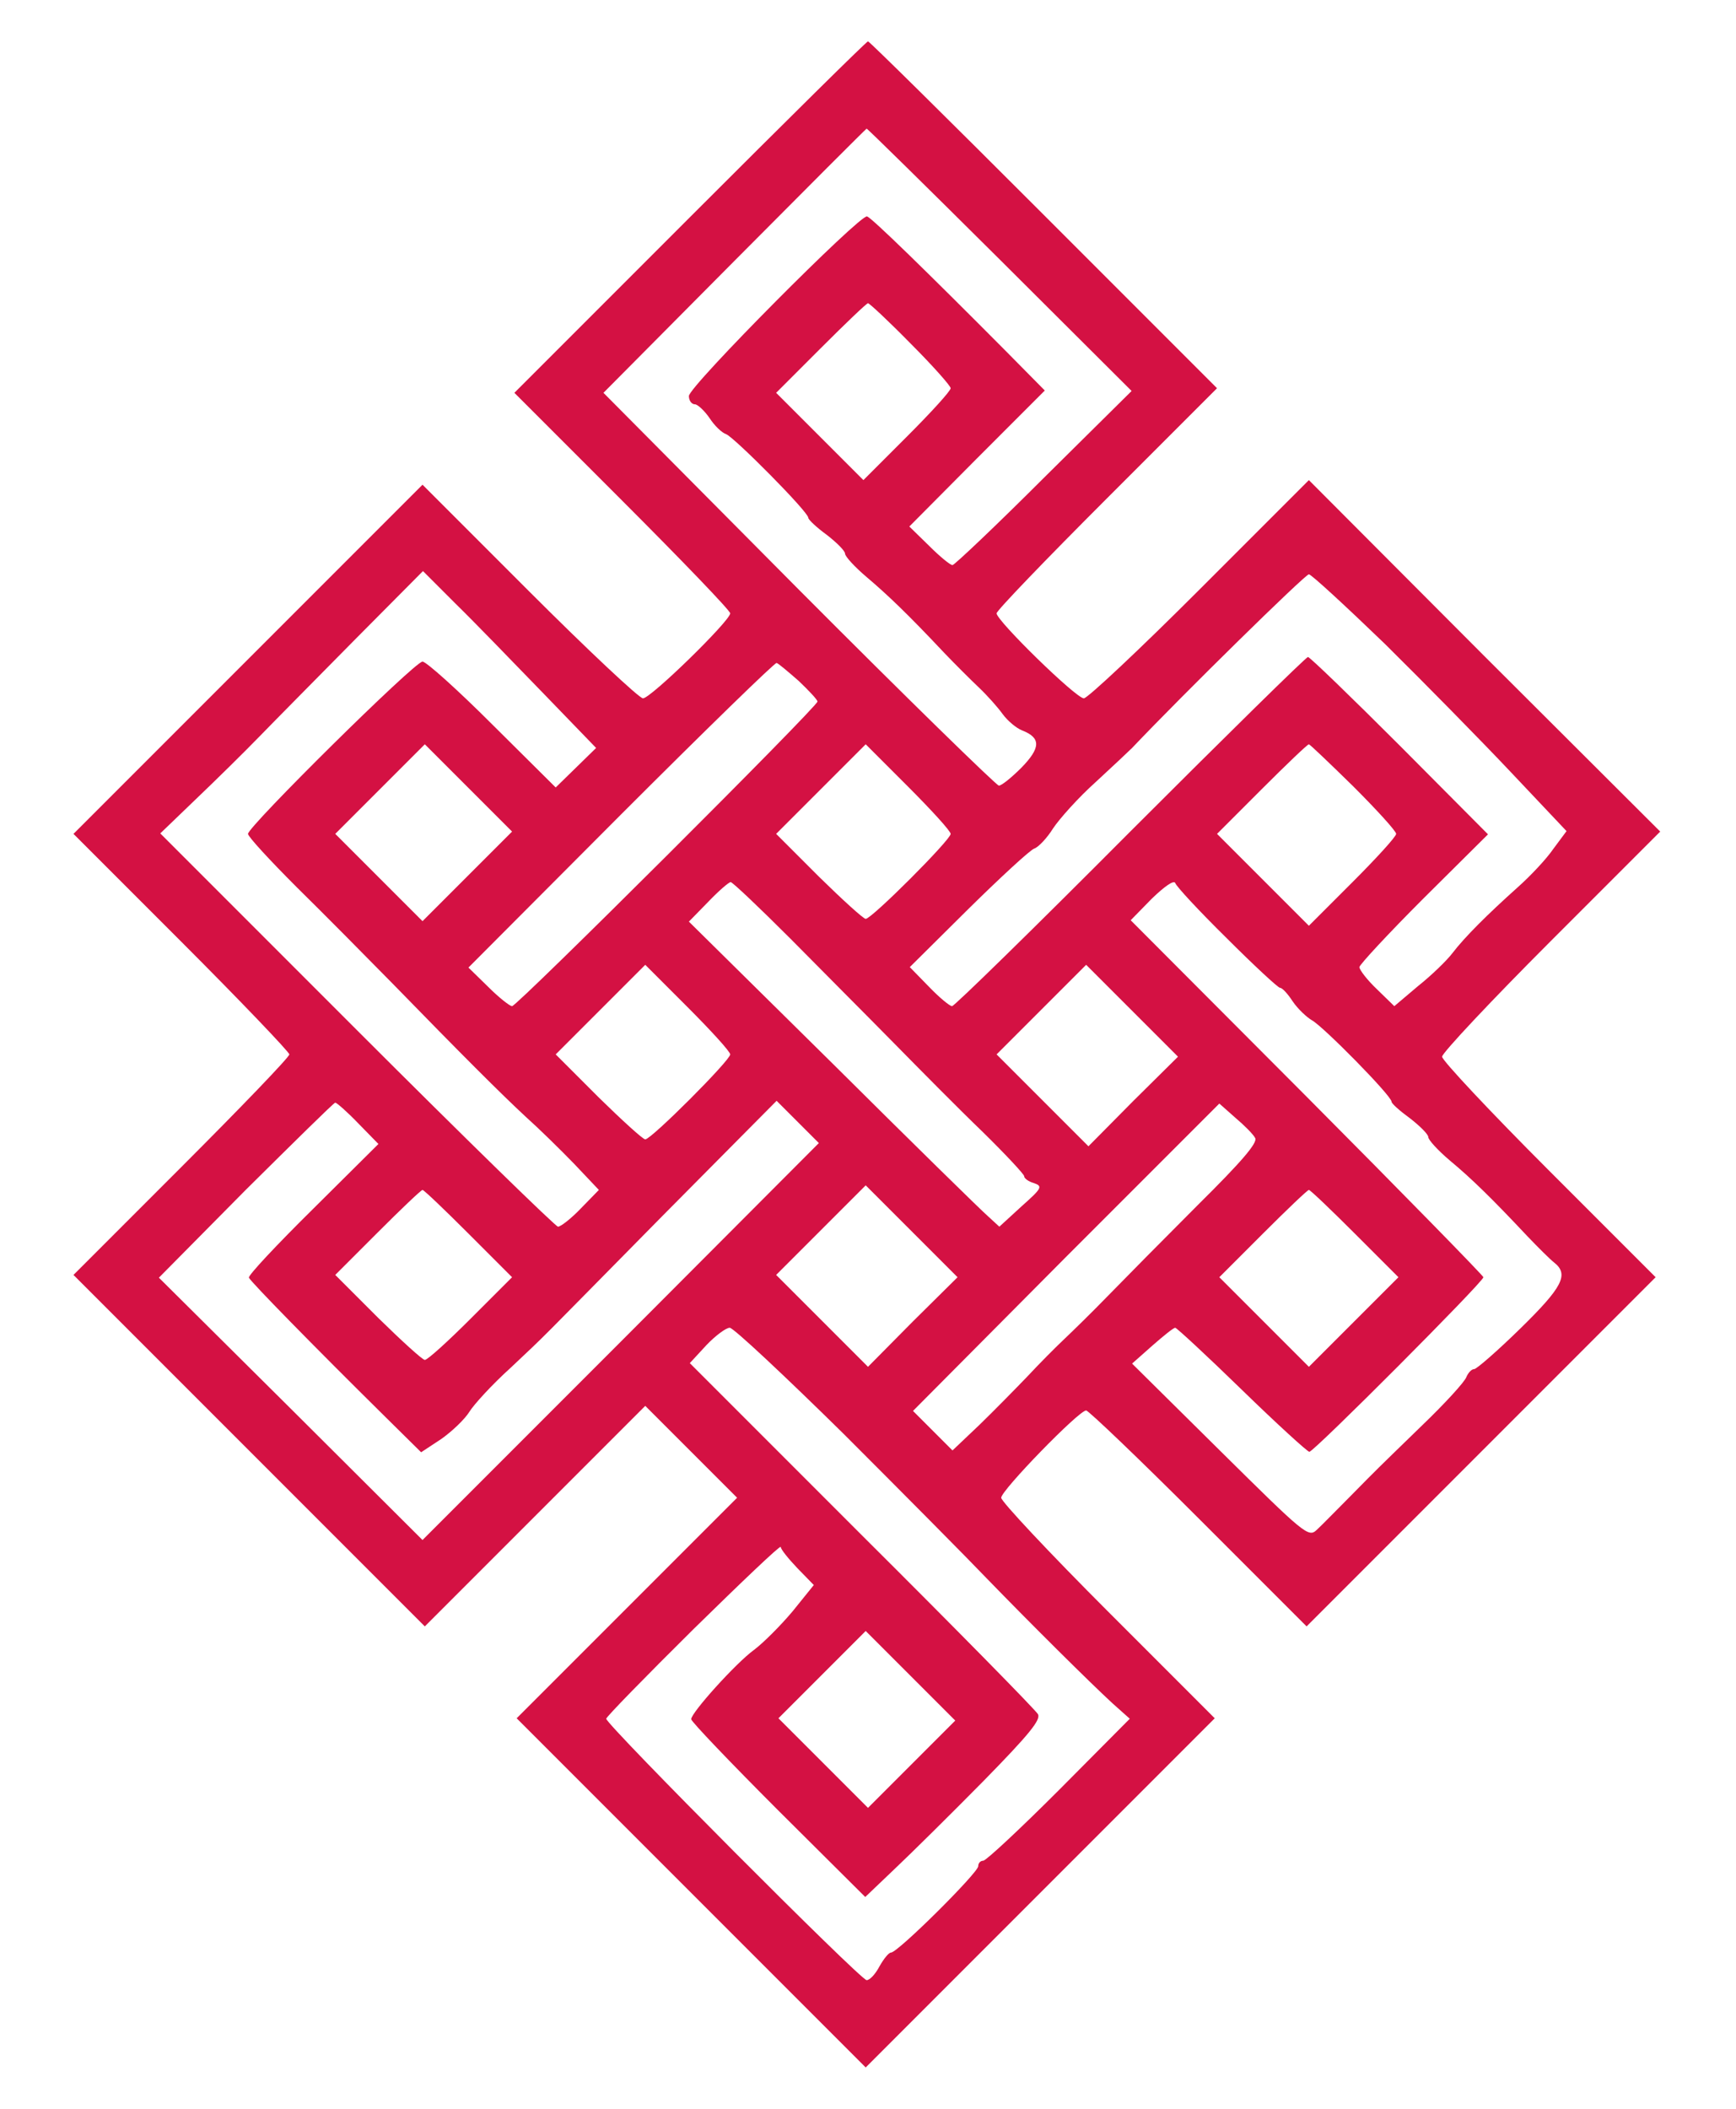 <svg viewBox="0 0 378 459">
   <title>next-karma Logo</title>
   <path fill="#d41143" d="M150.2 47.3L112 85.5l23.5 23.5c12.9 12.9 23.5 23.9 23.5 24.5 0 1.6-17.3 18.5-19 18.5-.8 0-12-10.5-24.7-23.2L92 105.5l-38 38-38 38L39.5 205C52.4 217.9 63 229 63 229.5c0 .6-10.6 11.6-23.5 24.5L16 277.5l38.2 38.2L92.5 354l24-24 24-24 10 10 10 10-24 24-24 24 38 38 38 38 38-38 38-38-23.3-23.3C228.5 338 218 326.8 218 326c0-1.6 16.9-19 18.5-19 .5 0 11.6 10.6 24.5 23.5l23.5 23.5 38-38 38-38-23.3-23.3C324.5 242 314 230.8 314 230c0-.8 10.7-12.2 23.7-25.2l23.8-23.8-38.3-38.2-38.2-38.3-23.8 23.8c-13 13-24.4 23.7-25.2 23.7-1.7 0-19-16.9-19-18.5 0-.6 10.8-11.8 24-25l24-24-37.7-37.7C206.5 26 189.3 9 189 9c-.3 0-17.7 17.2-38.8 38.3zm67.5 9.2l28.7 28.6-19.1 18.9c-10.5 10.5-19.5 19-19.9 19-.5 0-2.8-1.9-5.1-4.2l-4.3-4.2 14.7-14.8L227.5 85l-8.5-8.6c-17.2-17.3-29.1-28.9-30.2-29.3-1.5-.5-38.8 37-38.8 39.1 0 1 .6 1.8 1.3 1.8.6 0 2.1 1.4 3.2 3 1.1 1.7 2.7 3.2 3.6 3.5 1.7.6 17.9 16.9 17.9 18.2 0 .4 1.8 2.1 4 3.7 2.2 1.7 4 3.5 4 4.1 0 .6 2.1 2.9 4.7 5.1 4.6 3.9 9 8.1 16.9 16.5 2.3 2.4 5.7 5.8 7.5 7.5 1.9 1.8 4.2 4.4 5.2 5.8 1.1 1.5 3 3.1 4.3 3.6 4.1 1.6 4 3.8-.2 8.1-2.1 2.1-4.3 3.9-4.9 3.9-.5 0-20.2-19.2-43.6-42.7l-42.5-42.8 28.5-28.7C175.6 41 188.6 28 188.7 28c.2 0 13.2 12.8 29 28.5zm-19.4 18.3c4.8 4.8 8.7 9.2 8.7 9.7 0 .6-4.3 5.3-9.5 10.5l-9.5 9.5-9.5-9.5-9.5-9.5 9.7-9.7c5.4-5.4 10-9.8 10.3-9.8.3 0 4.5 3.9 9.3 8.8zm-80.2 75.9l11.7 12.1-4.4 4.3-4.4 4.3-13.8-13.7C99.7 150.2 92.8 144 92 144c-1.7 0-38 35.9-38 37.5 0 .6 4.8 5.8 10.6 11.6 5.8 5.7 15.1 15.1 20.7 20.8 15.3 15.7 23.7 24.1 29.2 29.2 2.8 2.5 7.5 7.1 10.5 10.2l5.4 5.7-3.9 4c-2.1 2.2-4.4 4-5 4-.5 0-20.3-19.3-43.8-42.8l-42.8-42.8 7.8-7.5c4.3-4.1 10.5-10.2 13.8-13.6 3.3-3.4 12.7-12.9 20.8-21.1l14.8-14.9 7.2 7.2c4 3.9 12.4 12.6 18.8 19.2zm183.5-10.5c8.5 8.4 20.9 21 27.5 28l12 12.7-2.9 3.9c-1.5 2.2-5 5.9-7.7 8.3-6.7 6-11.6 10.9-14.2 14.3-1.2 1.6-4.6 4.9-7.5 7.2l-5.2 4.4-3.8-3.7c-2.1-2-3.8-4.2-3.8-4.8 0-.5 6.3-7.3 14-15l14-13.9-19.2-19.3c-10.6-10.6-19.6-19.3-20-19.3-.4 0-17.8 17.1-38.7 38-20.8 20.9-38.3 38-38.8 38s-2.8-1.9-5.1-4.3l-4.1-4.2 12.7-12.6c7-6.9 13.5-12.9 14.4-13.2.9-.3 2.8-2.3 4.1-4.4 1.4-2.1 5.5-6.7 9.3-10.1 3.8-3.5 7.4-6.9 7.9-7.4 11.1-11.7 37.7-37.8 38.5-37.8.5 0 8 6.9 16.6 15.2zm-127.7 8c2.2 2.1 4.1 4.1 4.1 4.5 0 1.1-65.4 66.3-66.5 66.3-.5 0-2.9-1.9-5.2-4.2l-4.3-4.2 33.2-33.3c18.3-18.3 33.6-33.2 33.9-33 .4.1 2.5 1.9 4.8 3.9zm-72.1 42.5l-9.8 9.8-9.5-9.5-9.5-9.5 9.7-9.7 9.8-9.8 9.5 9.5 9.5 9.5-9.7 9.7zm105.2-9.2c0 1.3-17.2 18.5-18.5 18.5-.5 0-5.1-4.2-10.2-9.2l-9.3-9.3 9.7-9.7 9.8-9.8 9.2 9.2c5.1 5.1 9.3 9.7 9.3 10.3zm87.7-10.3c5.1 5.1 9.3 9.7 9.3 10.3 0 .6-4.3 5.3-9.5 10.5l-9.5 9.5-10-10-10-10 9.7-9.7c5.4-5.4 10-9.8 10.3-9.8.2 0 4.6 4.2 9.7 9.2zm-27.6 33c6 6 11.2 10.8 11.6 10.8.5 0 1.7 1.3 2.8 3 1.1 1.6 3 3.4 4.2 4.1 2.4 1.3 17.3 16.4 17.3 17.7 0 .4 1.8 2 4 3.6 2.2 1.7 4 3.5 4 4.1 0 .6 2.1 2.9 4.7 5.1 4.7 3.9 9.2 8.3 16.9 16.5 2.3 2.4 4.9 5 5.8 5.7 3.3 2.6 1.8 5.4-7.4 14.4-4.9 4.8-9.5 8.8-10 8.8-.6 0-1.3.8-1.7 1.7-.3 1-4.7 5.8-9.7 10.6-10.6 10.3-9.1 8.8-15.8 15.6-2.9 2.9-6.1 6.2-7.1 7.1-1.8 1.7-2.6 1-21-17.2l-19.2-19 4.4-3.9c2.4-2.1 4.6-3.9 5-3.9.3 0 6.9 6.1 14.5 13.5s14.3 13.5 14.7 13.5c1 0 37.9-37 37.9-38 0-.3-17.3-18-38.4-39.2l-38.4-38.5 4.6-4.7c2.8-2.7 4.8-4.1 5.1-3.4.2.7 5.2 6.1 11.2 12zm-94.9.2c6.7 6.8 16.9 17 22.5 22.7 5.6 5.7 14.2 14.4 19.2 19.2 5 4.9 9.1 9.3 9.1 9.7 0 .5 1 1.2 2.1 1.5 2 .7 1.8 1.1-2.7 5.1l-4.8 4.4-2.5-2.3c-1.4-1.2-16.6-16.1-33.8-33.2L150 200.6l4.2-4.3c2.3-2.4 4.5-4.3 4.9-4.3.4 0 6.3 5.6 13.1 12.4zM159 229.5c0 1.3-17.2 18.5-18.5 18.5-.5 0-5.1-4.2-10.2-9.2l-9.3-9.3 9.7-9.7 9.8-9.8 9.2 9.2c5.1 5.1 9.3 9.7 9.3 10.3zm87.7 10.2l-9.7 9.8-10-10-10-10 9.7-9.7 9.8-9.8 10 10 10 10-9.8 9.7zM78 244.5l4.4 4.5-14.2 14.1c-7.9 7.8-14.2 14.5-14 15 .3.8 14 14.8 29.6 30.2l7.9 7.8 4.4-2.9c2.4-1.7 5.1-4.3 6.1-5.9.9-1.5 4.9-5.9 9-9.6 8.8-8.3 3.9-3.5 33.2-33.2l24.7-24.9 4.6 4.6 4.6 4.6-43.1 43.2L92 335.2l-28.7-28.6-28.7-28.5L53.5 259C64 248.6 72.7 240 73 240c.3 0 2.6 2 5 4.5zm195.3 3.2c.6 1-2.9 5.1-12.5 14.6-7.3 7.3-16.1 16.2-19.6 19.8-3.4 3.5-7.7 7.7-9.5 9.4-1.7 1.6-5.3 5.2-7.9 8-2.6 2.7-7.3 7.5-10.5 10.6l-5.9 5.6-4.3-4.3-4.3-4.3 33.3-33.5 33.4-33.4 3.5 3.1c1.9 1.6 3.9 3.6 4.3 4.4zm-74.6 40l-9.7 9.8-10-10-10-10 9.7-9.7 9.8-9.8 10 10 10 10-9.8 9.7zM102 268.5l9.5 9.5-9 9c-4.9 4.9-9.4 9-10 9-.5 0-5.1-4.2-10.2-9.2l-9.3-9.3 9.2-9.2c5.1-5.1 9.5-9.3 9.8-9.3.3 0 4.8 4.3 10 9.5zm193 0l9.5 9.5-9.8 9.8-9.7 9.7-9.7-9.7-9.8-9.8 9.5-9.5c5.2-5.2 9.7-9.5 10-9.5.3 0 4.8 4.3 10 9.5zm-111.2 43.7c12.8 12.8 26.8 26.9 31 31.3 9.6 9.9 22.7 22.9 27.5 27.3l3.7 3.3-15.4 15.5c-8.5 8.5-15.9 15.4-16.5 15.4-.6 0-1.1.5-1.1 1.2 0 1.4-17.5 18.8-19 18.8-.5 0-1.6 1.4-2.5 3-.9 1.7-2.1 3-2.8 3-1.3 0-56.7-55.6-56.7-56.9 0-.4 8.6-9.2 19-19.5 10.5-10.3 19-18.4 19-17.9s1.6 2.5 3.6 4.6l3.6 3.7-4.6 5.7c-2.6 3.1-6.4 6.9-8.4 8.4-4 2.9-13.7 13.7-13.7 15.1 0 .5 8.5 9.4 18.9 19.8l19 18.9 6.5-6.2c3.6-3.4 12.3-12 19.3-19.1 9.9-10.1 12.5-13.3 11.8-14.5-.5-.9-17.7-18.4-38.4-39l-37.4-37.4 3.6-3.9c2-2.1 4.3-3.8 5.1-3.8.8 0 12 10.5 24.9 23.2zm14.7 71.8l-9.5 9.5-9.7-9.7-9.8-9.8 9.5-9.5 9.5-9.5 9.7 9.7 9.8 9.8-9.5 9.5z"></path>
</svg>